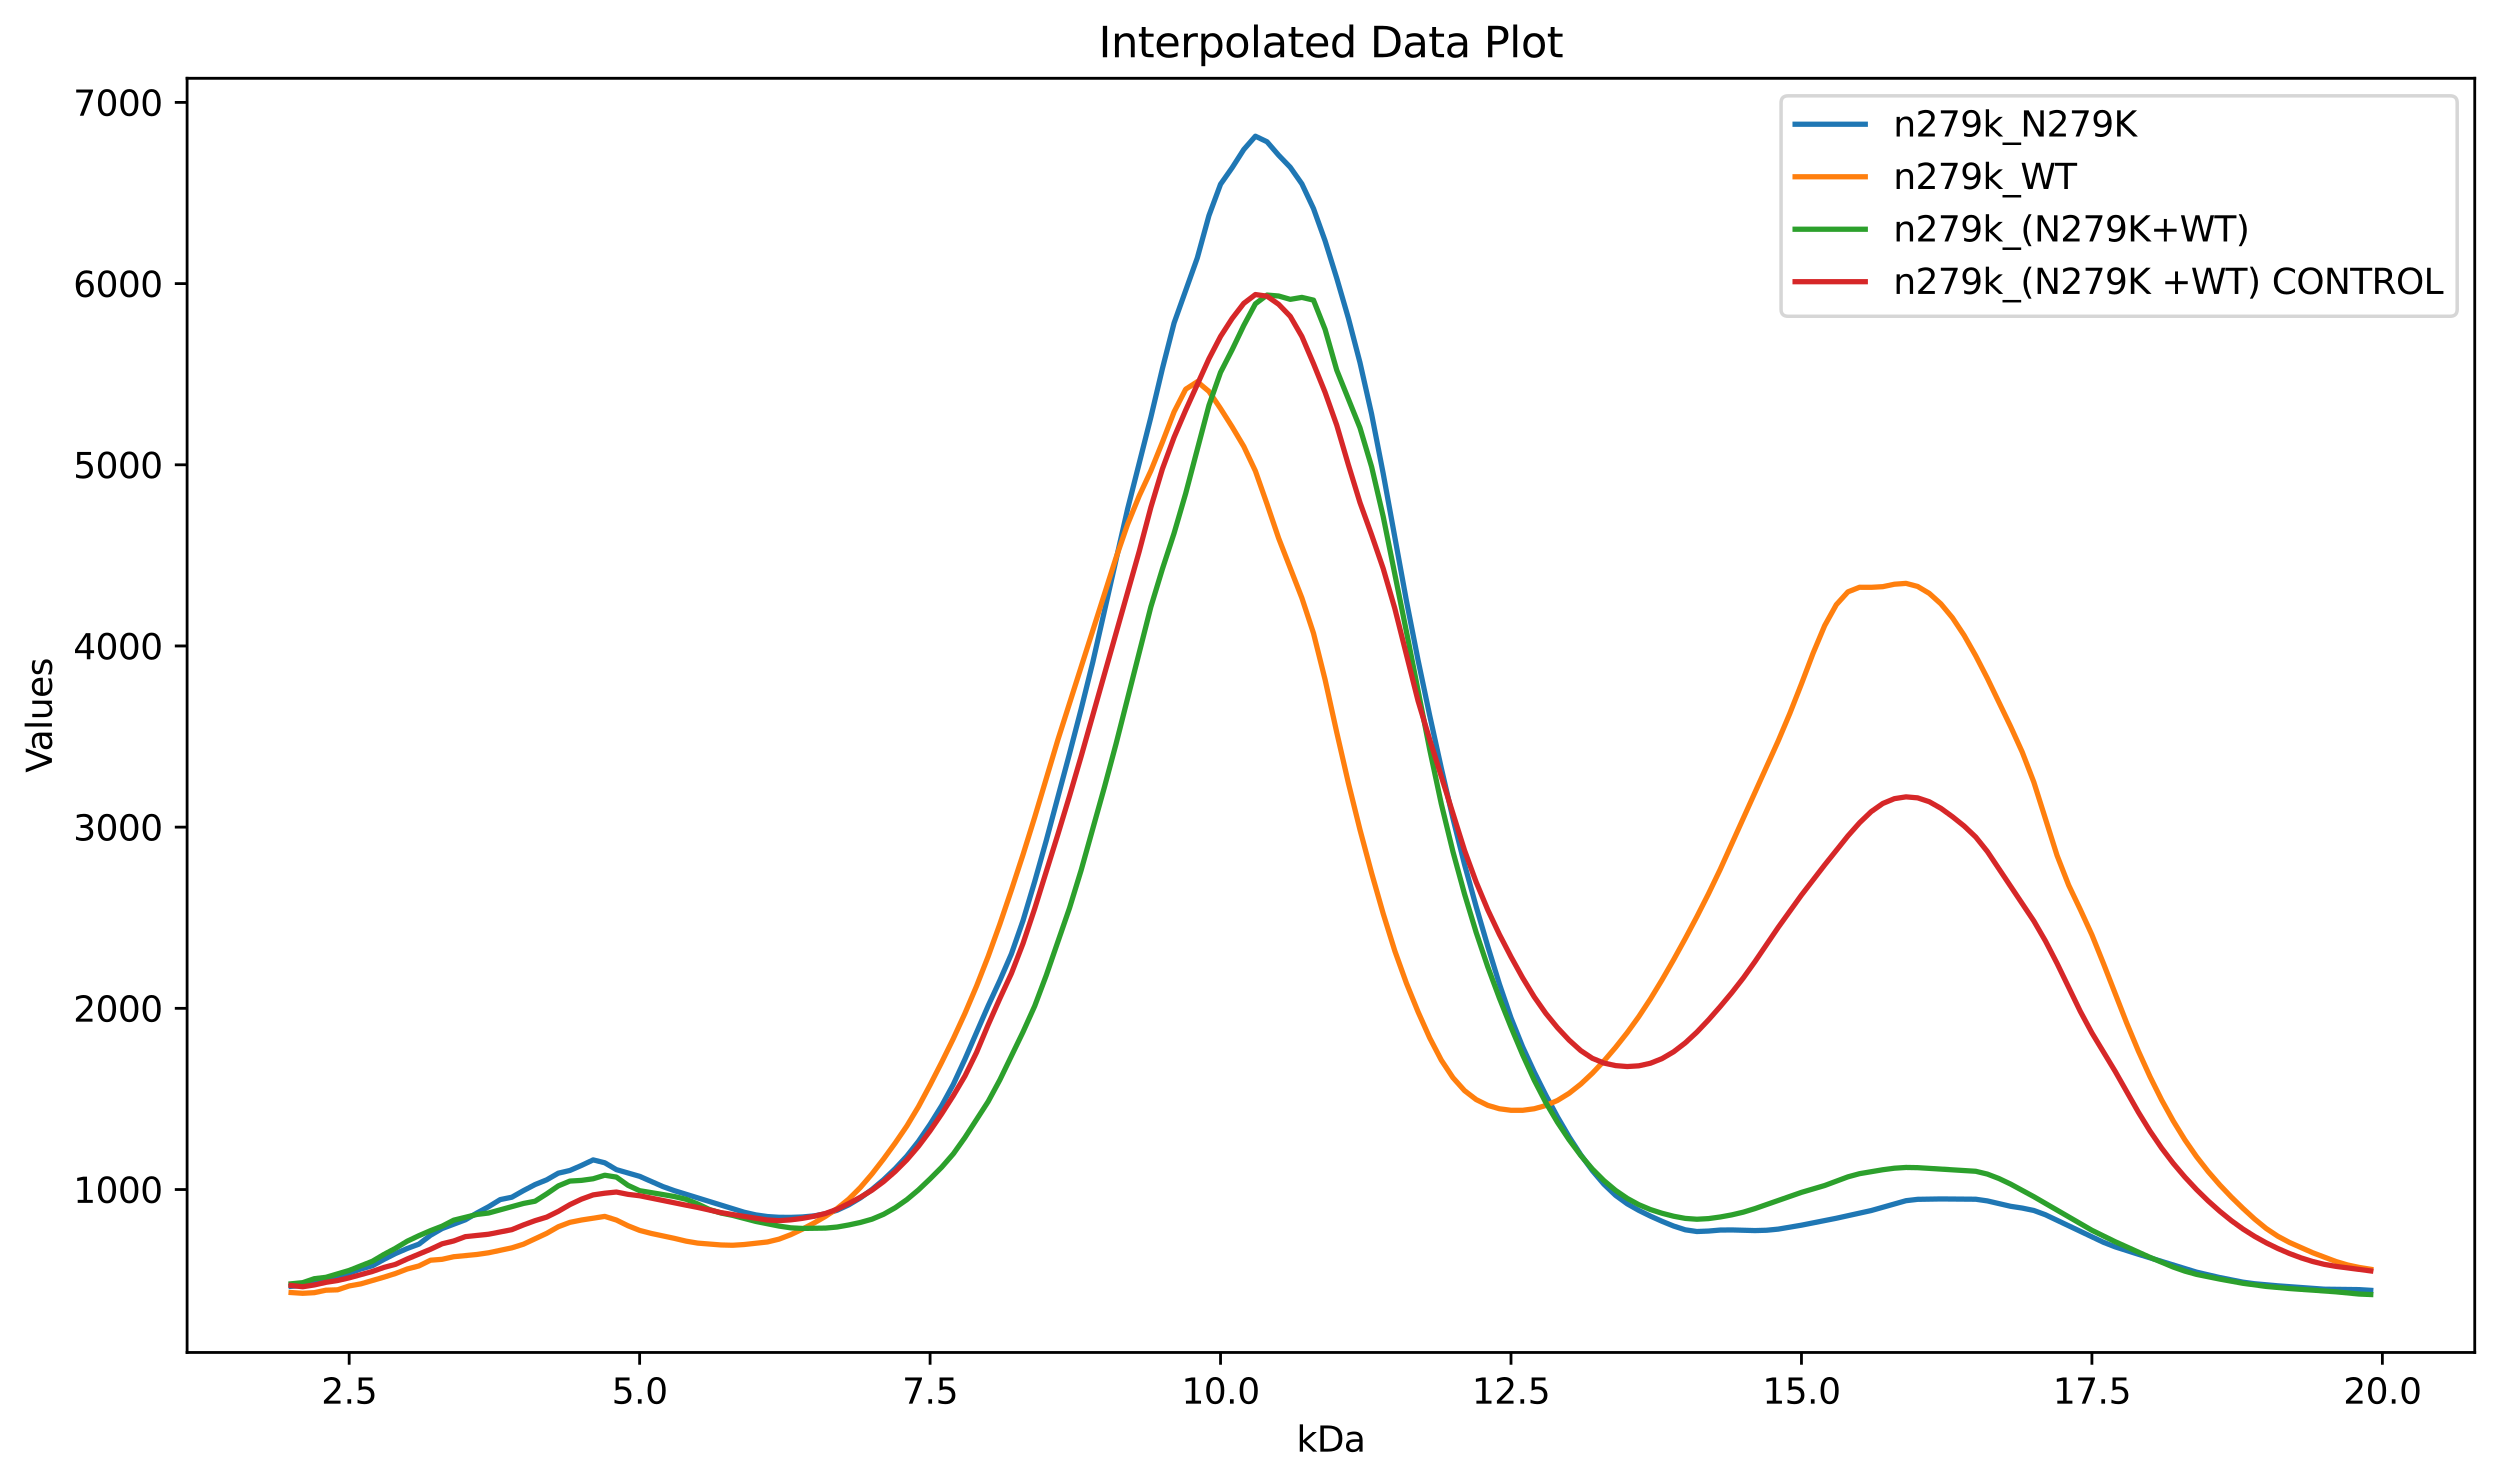 <?xml version="1.0" encoding="utf-8" standalone="no"?>
<!DOCTYPE svg PUBLIC "-//W3C//DTD SVG 1.1//EN"
  "http://www.w3.org/Graphics/SVG/1.1/DTD/svg11.dtd">
<svg xmlns:xlink="http://www.w3.org/1999/xlink" width="712.558pt" height="423.034pt" viewBox="0 0 712.558 423.034" xmlns="http://www.w3.org/2000/svg" version="1.1">
 <defs>
  <style type="text/css">*{stroke-linejoin: round; stroke-linecap: butt}</style>
 </defs>
 <g id="figure_1">
  <g id="patch_1">
   <path d="M 0 423.034 
L 712.558 423.034 
L 712.558 0 
L 0 0 
z
" style="fill: #ffffff"/>
  </g>
  <g id="axes_1">
   <g id="patch_2">
    <path d="M 53.328 385.478 
L 705.358 385.478 
L 705.358 22.318 
L 53.328 22.318 
z
" style="fill: #ffffff"/>
   </g>
   <g id="matplotlib.axis_1">
    <g id="xtick_1">
     <g id="line2d_1">
      <defs>
       <path id="m1f89e5b4b6" d="M 0 0 
L 0 3.5 
" style="stroke: #000000; stroke-width: 0.8"/>
      </defs>
      <g>
       <use xlink:href="#m1f89e5b4b6" x="99.523" y="385.478" style="stroke: #000000; stroke-width: 0.8"/>
      </g>
     </g>
     <g id="text_1">
      <!-- 2.5 -->
      <g transform="translate(91.572 400.077) scale(0.1 -0.1)">
       <defs>
        <path id="DejaVuSans-32" d="M 1228 531 
L 3431 531 
L 3431 0 
L 469 0 
L 469 531 
Q 828 903 1448 1529 
Q 2069 2156 2228 2338 
Q 2531 2678 2651 2914 
Q 2772 3150 2772 3378 
Q 2772 3750 2511 3984 
Q 2250 4219 1831 4219 
Q 1534 4219 1204 4116 
Q 875 4013 500 3803 
L 500 4441 
Q 881 4594 1212 4672 
Q 1544 4750 1819 4750 
Q 2544 4750 2975 4387 
Q 3406 4025 3406 3419 
Q 3406 3131 3298 2873 
Q 3191 2616 2906 2266 
Q 2828 2175 2409 1742 
Q 1991 1309 1228 531 
z
" transform="scale(0.016)"/>
        <path id="DejaVuSans-2e" d="M 684 794 
L 1344 794 
L 1344 0 
L 684 0 
L 684 794 
z
" transform="scale(0.016)"/>
        <path id="DejaVuSans-35" d="M 691 4666 
L 3169 4666 
L 3169 4134 
L 1269 4134 
L 1269 2991 
Q 1406 3038 1543 3061 
Q 1681 3084 1819 3084 
Q 2600 3084 3056 2656 
Q 3513 2228 3513 1497 
Q 3513 744 3044 326 
Q 2575 -91 1722 -91 
Q 1428 -91 1123 -41 
Q 819 9 494 109 
L 494 744 
Q 775 591 1075 516 
Q 1375 441 1709 441 
Q 2250 441 2565 725 
Q 2881 1009 2881 1497 
Q 2881 1984 2565 2268 
Q 2250 2553 1709 2553 
Q 1456 2553 1204 2497 
Q 953 2441 691 2322 
L 691 4666 
z
" transform="scale(0.016)"/>
       </defs>
       <use xlink:href="#DejaVuSans-32"/>
       <use xlink:href="#DejaVuSans-2e" transform="translate(63.623 0)"/>
       <use xlink:href="#DejaVuSans-35" transform="translate(95.41 0)"/>
      </g>
     </g>
    </g>
    <g id="xtick_2">
     <g id="line2d_2">
      <g>
       <use xlink:href="#m1f89e5b4b6" x="182.31" y="385.478" style="stroke: #000000; stroke-width: 0.8"/>
      </g>
     </g>
     <g id="text_2">
      <!-- 5.0 -->
      <g transform="translate(174.359 400.077) scale(0.1 -0.1)">
       <defs>
        <path id="DejaVuSans-30" d="M 2034 4250 
Q 1547 4250 1301 3770 
Q 1056 3291 1056 2328 
Q 1056 1369 1301 889 
Q 1547 409 2034 409 
Q 2525 409 2770 889 
Q 3016 1369 3016 2328 
Q 3016 3291 2770 3770 
Q 2525 4250 2034 4250 
z
M 2034 4750 
Q 2819 4750 3233 4129 
Q 3647 3509 3647 2328 
Q 3647 1150 3233 529 
Q 2819 -91 2034 -91 
Q 1250 -91 836 529 
Q 422 1150 422 2328 
Q 422 3509 836 4129 
Q 1250 4750 2034 4750 
z
" transform="scale(0.016)"/>
       </defs>
       <use xlink:href="#DejaVuSans-35"/>
       <use xlink:href="#DejaVuSans-2e" transform="translate(63.623 0)"/>
       <use xlink:href="#DejaVuSans-30" transform="translate(95.41 0)"/>
      </g>
     </g>
    </g>
    <g id="xtick_3">
     <g id="line2d_3">
      <g>
       <use xlink:href="#m1f89e5b4b6" x="265.097" y="385.478" style="stroke: #000000; stroke-width: 0.8"/>
      </g>
     </g>
     <g id="text_3">
      <!-- 7.5 -->
      <g transform="translate(257.146 400.077) scale(0.1 -0.1)">
       <defs>
        <path id="DejaVuSans-37" d="M 525 4666 
L 3525 4666 
L 3525 4397 
L 1831 0 
L 1172 0 
L 2766 4134 
L 525 4134 
L 525 4666 
z
" transform="scale(0.016)"/>
       </defs>
       <use xlink:href="#DejaVuSans-37"/>
       <use xlink:href="#DejaVuSans-2e" transform="translate(63.623 0)"/>
       <use xlink:href="#DejaVuSans-35" transform="translate(95.41 0)"/>
      </g>
     </g>
    </g>
    <g id="xtick_4">
     <g id="line2d_4">
      <g>
       <use xlink:href="#m1f89e5b4b6" x="347.884" y="385.478" style="stroke: #000000; stroke-width: 0.8"/>
      </g>
     </g>
     <g id="text_4">
      <!-- 10.0 -->
      <g transform="translate(336.751 400.077) scale(0.1 -0.1)">
       <defs>
        <path id="DejaVuSans-31" d="M 794 531 
L 1825 531 
L 1825 4091 
L 703 3866 
L 703 4441 
L 1819 4666 
L 2450 4666 
L 2450 531 
L 3481 531 
L 3481 0 
L 794 0 
L 794 531 
z
" transform="scale(0.016)"/>
       </defs>
       <use xlink:href="#DejaVuSans-31"/>
       <use xlink:href="#DejaVuSans-30" transform="translate(63.623 0)"/>
       <use xlink:href="#DejaVuSans-2e" transform="translate(127.246 0)"/>
       <use xlink:href="#DejaVuSans-30" transform="translate(159.033 0)"/>
      </g>
     </g>
    </g>
    <g id="xtick_5">
     <g id="line2d_5">
      <g>
       <use xlink:href="#m1f89e5b4b6" x="430.671" y="385.478" style="stroke: #000000; stroke-width: 0.8"/>
      </g>
     </g>
     <g id="text_5">
      <!-- 12.5 -->
      <g transform="translate(419.538 400.077) scale(0.1 -0.1)">
       <use xlink:href="#DejaVuSans-31"/>
       <use xlink:href="#DejaVuSans-32" transform="translate(63.623 0)"/>
       <use xlink:href="#DejaVuSans-2e" transform="translate(127.246 0)"/>
       <use xlink:href="#DejaVuSans-35" transform="translate(159.033 0)"/>
      </g>
     </g>
    </g>
    <g id="xtick_6">
     <g id="line2d_6">
      <g>
       <use xlink:href="#m1f89e5b4b6" x="513.458" y="385.478" style="stroke: #000000; stroke-width: 0.8"/>
      </g>
     </g>
     <g id="text_6">
      <!-- 15.0 -->
      <g transform="translate(502.325 400.077) scale(0.1 -0.1)">
       <use xlink:href="#DejaVuSans-31"/>
       <use xlink:href="#DejaVuSans-35" transform="translate(63.623 0)"/>
       <use xlink:href="#DejaVuSans-2e" transform="translate(127.246 0)"/>
       <use xlink:href="#DejaVuSans-30" transform="translate(159.033 0)"/>
      </g>
     </g>
    </g>
    <g id="xtick_7">
     <g id="line2d_7">
      <g>
       <use xlink:href="#m1f89e5b4b6" x="596.245" y="385.478" style="stroke: #000000; stroke-width: 0.8"/>
      </g>
     </g>
     <g id="text_7">
      <!-- 17.5 -->
      <g transform="translate(585.112 400.077) scale(0.1 -0.1)">
       <use xlink:href="#DejaVuSans-31"/>
       <use xlink:href="#DejaVuSans-37" transform="translate(63.623 0)"/>
       <use xlink:href="#DejaVuSans-2e" transform="translate(127.246 0)"/>
       <use xlink:href="#DejaVuSans-35" transform="translate(159.033 0)"/>
      </g>
     </g>
    </g>
    <g id="xtick_8">
     <g id="line2d_8">
      <g>
       <use xlink:href="#m1f89e5b4b6" x="679.032" y="385.478" style="stroke: #000000; stroke-width: 0.8"/>
      </g>
     </g>
     <g id="text_8">
      <!-- 20.0 -->
      <g transform="translate(667.899 400.077) scale(0.1 -0.1)">
       <use xlink:href="#DejaVuSans-32"/>
       <use xlink:href="#DejaVuSans-30" transform="translate(63.623 0)"/>
       <use xlink:href="#DejaVuSans-2e" transform="translate(127.246 0)"/>
       <use xlink:href="#DejaVuSans-30" transform="translate(159.033 0)"/>
      </g>
     </g>
    </g>
    <g id="text_9">
     <!-- kDa -->
     <g transform="translate(369.534 413.755) scale(0.1 -0.1)">
      <defs>
       <path id="DejaVuSans-6b" d="M 581 4863 
L 1159 4863 
L 1159 1991 
L 2875 3500 
L 3609 3500 
L 1753 1863 
L 3688 0 
L 2938 0 
L 1159 1709 
L 1159 0 
L 581 0 
L 581 4863 
z
" transform="scale(0.016)"/>
       <path id="DejaVuSans-44" d="M 1259 4147 
L 1259 519 
L 2022 519 
Q 2988 519 3436 956 
Q 3884 1394 3884 2338 
Q 3884 3275 3436 3711 
Q 2988 4147 2022 4147 
L 1259 4147 
z
M 628 4666 
L 1925 4666 
Q 3281 4666 3915 4102 
Q 4550 3538 4550 2338 
Q 4550 1131 3912 565 
Q 3275 0 1925 0 
L 628 0 
L 628 4666 
z
" transform="scale(0.016)"/>
       <path id="DejaVuSans-61" d="M 2194 1759 
Q 1497 1759 1228 1600 
Q 959 1441 959 1056 
Q 959 750 1161 570 
Q 1363 391 1709 391 
Q 2188 391 2477 730 
Q 2766 1069 2766 1631 
L 2766 1759 
L 2194 1759 
z
M 3341 1997 
L 3341 0 
L 2766 0 
L 2766 531 
Q 2569 213 2275 61 
Q 1981 -91 1556 -91 
Q 1019 -91 701 211 
Q 384 513 384 1019 
Q 384 1609 779 1909 
Q 1175 2209 1959 2209 
L 2766 2209 
L 2766 2266 
Q 2766 2663 2505 2880 
Q 2244 3097 1772 3097 
Q 1472 3097 1187 3025 
Q 903 2953 641 2809 
L 641 3341 
Q 956 3463 1253 3523 
Q 1550 3584 1831 3584 
Q 2591 3584 2966 3190 
Q 3341 2797 3341 1997 
z
" transform="scale(0.016)"/>
      </defs>
      <use xlink:href="#DejaVuSans-6b"/>
      <use xlink:href="#DejaVuSans-44" transform="translate(57.91 0)"/>
      <use xlink:href="#DejaVuSans-61" transform="translate(134.912 0)"/>
     </g>
    </g>
   </g>
   <g id="matplotlib.axis_2">
    <g id="ytick_1">
     <g id="line2d_9">
      <defs>
       <path id="m0d21ef1e6d" d="M 0 0 
L -3.5 0 
" style="stroke: #000000; stroke-width: 0.8"/>
      </defs>
      <g>
       <use xlink:href="#m0d21ef1e6d" x="53.328" y="339.039" style="stroke: #000000; stroke-width: 0.8"/>
      </g>
     </g>
     <g id="text_10">
      <!-- 1000 -->
      <g transform="translate(20.878 342.839) scale(0.1 -0.1)">
       <use xlink:href="#DejaVuSans-31"/>
       <use xlink:href="#DejaVuSans-30" transform="translate(63.623 0)"/>
       <use xlink:href="#DejaVuSans-30" transform="translate(127.246 0)"/>
       <use xlink:href="#DejaVuSans-30" transform="translate(190.869 0)"/>
      </g>
     </g>
    </g>
    <g id="ytick_2">
     <g id="line2d_10">
      <g>
       <use xlink:href="#m0d21ef1e6d" x="53.328" y="287.398" style="stroke: #000000; stroke-width: 0.8"/>
      </g>
     </g>
     <g id="text_11">
      <!-- 2000 -->
      <g transform="translate(20.878 291.197) scale(0.1 -0.1)">
       <use xlink:href="#DejaVuSans-32"/>
       <use xlink:href="#DejaVuSans-30" transform="translate(63.623 0)"/>
       <use xlink:href="#DejaVuSans-30" transform="translate(127.246 0)"/>
       <use xlink:href="#DejaVuSans-30" transform="translate(190.869 0)"/>
      </g>
     </g>
    </g>
    <g id="ytick_3">
     <g id="line2d_11">
      <g>
       <use xlink:href="#m0d21ef1e6d" x="53.328" y="235.757" style="stroke: #000000; stroke-width: 0.8"/>
      </g>
     </g>
     <g id="text_12">
      <!-- 3000 -->
      <g transform="translate(20.878 239.556) scale(0.1 -0.1)">
       <defs>
        <path id="DejaVuSans-33" d="M 2597 2516 
Q 3050 2419 3304 2112 
Q 3559 1806 3559 1356 
Q 3559 666 3084 287 
Q 2609 -91 1734 -91 
Q 1441 -91 1130 -33 
Q 819 25 488 141 
L 488 750 
Q 750 597 1062 519 
Q 1375 441 1716 441 
Q 2309 441 2620 675 
Q 2931 909 2931 1356 
Q 2931 1769 2642 2001 
Q 2353 2234 1838 2234 
L 1294 2234 
L 1294 2753 
L 1863 2753 
Q 2328 2753 2575 2939 
Q 2822 3125 2822 3475 
Q 2822 3834 2567 4026 
Q 2313 4219 1838 4219 
Q 1578 4219 1281 4162 
Q 984 4106 628 3988 
L 628 4550 
Q 988 4650 1302 4700 
Q 1616 4750 1894 4750 
Q 2613 4750 3031 4423 
Q 3450 4097 3450 3541 
Q 3450 3153 3228 2886 
Q 3006 2619 2597 2516 
z
" transform="scale(0.016)"/>
       </defs>
       <use xlink:href="#DejaVuSans-33"/>
       <use xlink:href="#DejaVuSans-30" transform="translate(63.623 0)"/>
       <use xlink:href="#DejaVuSans-30" transform="translate(127.246 0)"/>
       <use xlink:href="#DejaVuSans-30" transform="translate(190.869 0)"/>
      </g>
     </g>
    </g>
    <g id="ytick_4">
     <g id="line2d_12">
      <g>
       <use xlink:href="#m0d21ef1e6d" x="53.328" y="184.116" style="stroke: #000000; stroke-width: 0.8"/>
      </g>
     </g>
     <g id="text_13">
      <!-- 4000 -->
      <g transform="translate(20.878 187.915) scale(0.1 -0.1)">
       <defs>
        <path id="DejaVuSans-34" d="M 2419 4116 
L 825 1625 
L 2419 1625 
L 2419 4116 
z
M 2253 4666 
L 3047 4666 
L 3047 1625 
L 3713 1625 
L 3713 1100 
L 3047 1100 
L 3047 0 
L 2419 0 
L 2419 1100 
L 313 1100 
L 313 1709 
L 2253 4666 
z
" transform="scale(0.016)"/>
       </defs>
       <use xlink:href="#DejaVuSans-34"/>
       <use xlink:href="#DejaVuSans-30" transform="translate(63.623 0)"/>
       <use xlink:href="#DejaVuSans-30" transform="translate(127.246 0)"/>
       <use xlink:href="#DejaVuSans-30" transform="translate(190.869 0)"/>
      </g>
     </g>
    </g>
    <g id="ytick_5">
     <g id="line2d_13">
      <g>
       <use xlink:href="#m0d21ef1e6d" x="53.328" y="132.475" style="stroke: #000000; stroke-width: 0.8"/>
      </g>
     </g>
     <g id="text_14">
      <!-- 5000 -->
      <g transform="translate(20.878 136.274) scale(0.1 -0.1)">
       <use xlink:href="#DejaVuSans-35"/>
       <use xlink:href="#DejaVuSans-30" transform="translate(63.623 0)"/>
       <use xlink:href="#DejaVuSans-30" transform="translate(127.246 0)"/>
       <use xlink:href="#DejaVuSans-30" transform="translate(190.869 0)"/>
      </g>
     </g>
    </g>
    <g id="ytick_6">
     <g id="line2d_14">
      <g>
       <use xlink:href="#m0d21ef1e6d" x="53.328" y="80.833" style="stroke: #000000; stroke-width: 0.8"/>
      </g>
     </g>
     <g id="text_15">
      <!-- 6000 -->
      <g transform="translate(20.878 84.633) scale(0.1 -0.1)">
       <defs>
        <path id="DejaVuSans-36" d="M 2113 2584 
Q 1688 2584 1439 2293 
Q 1191 2003 1191 1497 
Q 1191 994 1439 701 
Q 1688 409 2113 409 
Q 2538 409 2786 701 
Q 3034 994 3034 1497 
Q 3034 2003 2786 2293 
Q 2538 2584 2113 2584 
z
M 3366 4563 
L 3366 3988 
Q 3128 4100 2886 4159 
Q 2644 4219 2406 4219 
Q 1781 4219 1451 3797 
Q 1122 3375 1075 2522 
Q 1259 2794 1537 2939 
Q 1816 3084 2150 3084 
Q 2853 3084 3261 2657 
Q 3669 2231 3669 1497 
Q 3669 778 3244 343 
Q 2819 -91 2113 -91 
Q 1303 -91 875 529 
Q 447 1150 447 2328 
Q 447 3434 972 4092 
Q 1497 4750 2381 4750 
Q 2619 4750 2861 4703 
Q 3103 4656 3366 4563 
z
" transform="scale(0.016)"/>
       </defs>
       <use xlink:href="#DejaVuSans-36"/>
       <use xlink:href="#DejaVuSans-30" transform="translate(63.623 0)"/>
       <use xlink:href="#DejaVuSans-30" transform="translate(127.246 0)"/>
       <use xlink:href="#DejaVuSans-30" transform="translate(190.869 0)"/>
      </g>
     </g>
    </g>
    <g id="ytick_7">
     <g id="line2d_15">
      <g>
       <use xlink:href="#m0d21ef1e6d" x="53.328" y="29.192" style="stroke: #000000; stroke-width: 0.8"/>
      </g>
     </g>
     <g id="text_16">
      <!-- 7000 -->
      <g transform="translate(20.878 32.991) scale(0.1 -0.1)">
       <use xlink:href="#DejaVuSans-37"/>
       <use xlink:href="#DejaVuSans-30" transform="translate(63.623 0)"/>
       <use xlink:href="#DejaVuSans-30" transform="translate(127.246 0)"/>
       <use xlink:href="#DejaVuSans-30" transform="translate(190.869 0)"/>
      </g>
     </g>
    </g>
    <g id="text_17">
     <!-- Values -->
     <g transform="translate(14.798 220.234) rotate(-90) scale(0.1 -0.1)">
      <defs>
       <path id="DejaVuSans-56" d="M 1831 0 
L 50 4666 
L 709 4666 
L 2188 738 
L 3669 4666 
L 4325 4666 
L 2547 0 
L 1831 0 
z
" transform="scale(0.016)"/>
       <path id="DejaVuSans-6c" d="M 603 4863 
L 1178 4863 
L 1178 0 
L 603 0 
L 603 4863 
z
" transform="scale(0.016)"/>
       <path id="DejaVuSans-75" d="M 544 1381 
L 544 3500 
L 1119 3500 
L 1119 1403 
Q 1119 906 1312 657 
Q 1506 409 1894 409 
Q 2359 409 2629 706 
Q 2900 1003 2900 1516 
L 2900 3500 
L 3475 3500 
L 3475 0 
L 2900 0 
L 2900 538 
Q 2691 219 2414 64 
Q 2138 -91 1772 -91 
Q 1169 -91 856 284 
Q 544 659 544 1381 
z
M 1991 3584 
L 1991 3584 
z
" transform="scale(0.016)"/>
       <path id="DejaVuSans-65" d="M 3597 1894 
L 3597 1613 
L 953 1613 
Q 991 1019 1311 708 
Q 1631 397 2203 397 
Q 2534 397 2845 478 
Q 3156 559 3463 722 
L 3463 178 
Q 3153 47 2828 -22 
Q 2503 -91 2169 -91 
Q 1331 -91 842 396 
Q 353 884 353 1716 
Q 353 2575 817 3079 
Q 1281 3584 2069 3584 
Q 2775 3584 3186 3129 
Q 3597 2675 3597 1894 
z
M 3022 2063 
Q 3016 2534 2758 2815 
Q 2500 3097 2075 3097 
Q 1594 3097 1305 2825 
Q 1016 2553 972 2059 
L 3022 2063 
z
" transform="scale(0.016)"/>
       <path id="DejaVuSans-73" d="M 2834 3397 
L 2834 2853 
Q 2591 2978 2328 3040 
Q 2066 3103 1784 3103 
Q 1356 3103 1142 2972 
Q 928 2841 928 2578 
Q 928 2378 1081 2264 
Q 1234 2150 1697 2047 
L 1894 2003 
Q 2506 1872 2764 1633 
Q 3022 1394 3022 966 
Q 3022 478 2636 193 
Q 2250 -91 1575 -91 
Q 1294 -91 989 -36 
Q 684 19 347 128 
L 347 722 
Q 666 556 975 473 
Q 1284 391 1588 391 
Q 1994 391 2212 530 
Q 2431 669 2431 922 
Q 2431 1156 2273 1281 
Q 2116 1406 1581 1522 
L 1381 1569 
Q 847 1681 609 1914 
Q 372 2147 372 2553 
Q 372 3047 722 3315 
Q 1072 3584 1716 3584 
Q 2034 3584 2315 3537 
Q 2597 3491 2834 3397 
z
" transform="scale(0.016)"/>
      </defs>
      <use xlink:href="#DejaVuSans-56"/>
      <use xlink:href="#DejaVuSans-61" transform="translate(60.658 0)"/>
      <use xlink:href="#DejaVuSans-6c" transform="translate(121.938 0)"/>
      <use xlink:href="#DejaVuSans-75" transform="translate(149.721 0)"/>
      <use xlink:href="#DejaVuSans-65" transform="translate(213.1 0)"/>
      <use xlink:href="#DejaVuSans-73" transform="translate(274.623 0)"/>
     </g>
    </g>
   </g>
   <g id="line2d_16">
    <path d="M 82.966 366.632 
L 86.277 366.288 
L 89.589 365.808 
L 96.212 364.076 
L 102.835 361.697 
L 106.146 360.765 
L 109.458 358.943 
L 112.769 357.265 
L 116.081 355.841 
L 119.392 354.61 
L 122.704 352.077 
L 126.015 350.169 
L 132.638 347.675 
L 135.949 345.724 
L 139.261 343.943 
L 142.572 341.912 
L 145.884 341.234 
L 149.195 339.358 
L 152.507 337.625 
L 155.818 336.281 
L 159.13 334.381 
L 162.441 333.608 
L 165.753 332.164 
L 169.064 330.596 
L 172.376 331.421 
L 175.687 333.372 
L 182.31 335.281 
L 188.933 338.196 
L 192.245 339.377 
L 198.868 341.422 
L 205.491 343.468 
L 212.113 345.517 
L 215.425 346.273 
L 218.736 346.744 
L 222.048 346.959 
L 225.359 346.979 
L 228.671 346.862 
L 231.982 346.56 
L 235.294 345.969 
L 238.605 344.941 
L 241.917 343.408 
L 245.228 341.425 
L 248.54 339.027 
L 251.851 336.236 
L 255.163 333.081 
L 258.474 329.515 
L 261.786 325.313 
L 265.097 320.458 
L 268.409 315.136 
L 271.72 309.06 
L 275.032 301.891 
L 281.655 286.662 
L 284.966 279.476 
L 288.277 271.873 
L 291.589 262.384 
L 294.9 251.305 
L 298.212 239.558 
L 304.835 214.825 
L 308.146 202.127 
L 311.458 188.794 
L 321.392 145.079 
L 328.015 118.949 
L 331.327 105.001 
L 334.638 92.065 
L 341.261 73.506 
L 344.573 61.457 
L 347.884 52.508 
L 351.196 47.79 
L 354.507 42.611 
L 357.819 38.825 
L 361.13 40.402 
L 364.441 44.239 
L 367.753 47.679 
L 371.064 52.403 
L 374.376 59.44 
L 377.687 68.659 
L 380.999 79.289 
L 384.31 90.654 
L 387.622 103.33 
L 390.933 117.992 
L 394.245 134.978 
L 400.868 171.261 
L 404.179 188.136 
L 407.491 203.907 
L 410.802 218.921 
L 414.114 233.229 
L 417.425 246.394 
L 420.737 258.397 
L 424.048 269.713 
L 427.36 280.465 
L 430.671 290.14 
L 433.983 298.373 
L 437.294 305.55 
L 440.605 312.168 
L 443.917 318.342 
L 447.228 324.009 
L 450.54 329.123 
L 453.851 333.653 
L 457.163 337.543 
L 460.474 340.703 
L 463.786 343.109 
L 467.097 344.992 
L 470.409 346.622 
L 473.72 348.103 
L 477.032 349.454 
L 480.343 350.526 
L 483.655 351.013 
L 486.966 350.88 
L 490.278 350.598 
L 493.589 350.562 
L 500.212 350.743 
L 503.524 350.649 
L 506.835 350.33 
L 513.458 349.203 
L 523.392 347.233 
L 533.327 345.037 
L 543.261 342.224 
L 546.573 341.839 
L 553.196 341.726 
L 563.13 341.808 
L 566.442 342.286 
L 573.065 343.822 
L 576.376 344.327 
L 579.688 345.013 
L 582.999 346.234 
L 599.556 354.094 
L 602.868 355.382 
L 609.491 357.494 
L 626.048 362.583 
L 632.671 364.133 
L 639.294 365.443 
L 642.606 365.892 
L 649.229 366.487 
L 662.474 367.45 
L 672.409 367.572 
L 675.72 367.774 
L 675.72 367.774 
" clip-path="url(#p21563b621e)" style="fill: none; stroke: #1f77b4; stroke-width: 1.5; stroke-linecap: square"/>
   </g>
   <g id="line2d_17">
    <path d="M 82.966 368.405 
L 86.277 368.62 
L 89.589 368.44 
L 92.9 367.736 
L 96.212 367.628 
L 99.523 366.524 
L 102.835 365.934 
L 109.458 364.01 
L 112.769 362.96 
L 116.081 361.69 
L 119.392 360.825 
L 122.704 359.192 
L 126.015 358.933 
L 129.327 358.193 
L 135.949 357.55 
L 139.261 357.069 
L 145.884 355.665 
L 149.195 354.626 
L 155.818 351.536 
L 159.13 349.65 
L 162.441 348.397 
L 165.753 347.729 
L 172.376 346.7 
L 175.687 347.742 
L 178.999 349.368 
L 182.31 350.691 
L 185.622 351.555 
L 192.245 352.968 
L 195.556 353.758 
L 198.868 354.315 
L 205.491 354.842 
L 208.802 354.93 
L 212.113 354.719 
L 218.736 353.991 
L 222.048 353.185 
L 225.359 351.918 
L 228.671 350.356 
L 231.982 348.606 
L 235.294 346.688 
L 238.605 344.462 
L 241.917 341.767 
L 245.228 338.463 
L 248.54 334.594 
L 251.851 330.318 
L 255.163 325.772 
L 258.474 320.931 
L 261.786 315.42 
L 265.097 309.225 
L 268.409 302.756 
L 271.72 296.025 
L 275.032 288.827 
L 278.343 281.044 
L 281.655 272.592 
L 284.966 263.432 
L 288.277 253.685 
L 291.589 243.574 
L 294.9 232.967 
L 301.523 210.85 
L 318.081 159.015 
L 321.392 149.431 
L 324.704 141.331 
L 328.015 134.212 
L 331.327 126.002 
L 334.638 117.396 
L 337.95 110.935 
L 341.261 108.798 
L 344.573 111.559 
L 347.884 116.446 
L 351.196 121.679 
L 354.507 127.242 
L 357.819 134.25 
L 361.13 143.657 
L 364.441 153.402 
L 371.064 170.435 
L 374.376 180.486 
L 377.687 193.741 
L 380.999 208.735 
L 384.31 223.133 
L 387.622 236.475 
L 390.933 248.824 
L 394.245 260.412 
L 397.556 271.035 
L 400.868 280.257 
L 404.179 288.397 
L 407.491 295.814 
L 410.802 302.155 
L 414.114 307.159 
L 417.425 310.856 
L 420.737 313.4 
L 424.048 315.05 
L 427.36 316.024 
L 430.671 316.461 
L 433.983 316.463 
L 437.294 316.021 
L 440.605 315.101 
L 443.917 313.652 
L 447.228 311.616 
L 450.54 309.008 
L 453.851 305.91 
L 457.163 302.397 
L 460.474 298.528 
L 463.786 294.335 
L 467.097 289.757 
L 470.409 284.723 
L 473.72 279.279 
L 477.032 273.52 
L 480.343 267.506 
L 483.655 261.255 
L 486.966 254.74 
L 490.278 247.849 
L 506.835 211.173 
L 510.147 203.339 
L 513.458 194.913 
L 516.769 186.181 
L 520.081 178.301 
L 523.392 172.351 
L 526.704 168.692 
L 530.015 167.383 
L 533.327 167.402 
L 536.638 167.213 
L 539.95 166.518 
L 543.261 166.274 
L 546.573 167.15 
L 549.884 169.122 
L 553.196 172.106 
L 556.507 176.096 
L 559.819 181.088 
L 563.13 186.918 
L 566.442 193.334 
L 573.065 207.056 
L 576.376 214.345 
L 579.688 222.93 
L 586.31 243.833 
L 589.622 252.309 
L 592.933 259.231 
L 596.245 266.46 
L 599.556 274.679 
L 606.179 291.649 
L 609.491 299.584 
L 612.802 306.882 
L 616.114 313.517 
L 619.425 319.509 
L 622.737 324.881 
L 626.048 329.658 
L 629.36 333.901 
L 632.671 337.71 
L 635.983 341.182 
L 639.294 344.409 
L 642.606 347.442 
L 645.917 350.146 
L 649.229 352.351 
L 652.54 354.118 
L 659.163 357.053 
L 665.786 359.555 
L 669.097 360.539 
L 672.409 361.245 
L 675.72 361.773 
L 675.72 361.773 
" clip-path="url(#p21563b621e)" style="fill: none; stroke: #ff7f0e; stroke-width: 1.5; stroke-linecap: square"/>
   </g>
   <g id="line2d_18">
    <path d="M 82.966 365.915 
L 86.277 365.588 
L 89.589 364.456 
L 92.9 364.062 
L 99.523 362.1 
L 106.146 359.486 
L 109.458 357.526 
L 112.769 355.758 
L 116.081 353.764 
L 119.392 352.194 
L 122.704 350.761 
L 126.015 349.484 
L 129.327 347.774 
L 135.949 346.142 
L 139.261 345.737 
L 149.195 343.012 
L 152.507 342.374 
L 155.818 340.276 
L 159.13 338.009 
L 162.441 336.634 
L 165.753 336.434 
L 169.064 335.976 
L 172.376 334.968 
L 175.687 335.497 
L 178.999 337.85 
L 182.31 339.375 
L 188.933 340.471 
L 192.245 341.044 
L 195.556 341.824 
L 198.868 343.156 
L 202.179 344.734 
L 205.491 345.74 
L 208.802 346.411 
L 215.425 348.136 
L 222.048 349.459 
L 225.359 349.958 
L 228.671 350.13 
L 235.294 350.035 
L 238.605 349.731 
L 241.917 349.14 
L 245.228 348.429 
L 248.54 347.496 
L 251.851 346.098 
L 255.163 344.227 
L 258.474 341.922 
L 261.786 339.148 
L 265.097 336 
L 268.409 332.673 
L 271.72 328.868 
L 275.032 324.211 
L 281.655 313.956 
L 284.966 307.823 
L 291.589 294.124 
L 294.9 286.776 
L 298.212 277.983 
L 304.835 258.826 
L 308.146 248.046 
L 314.769 224.42 
L 318.081 212.084 
L 328.015 172.998 
L 331.327 162.114 
L 334.638 151.984 
L 337.95 140.634 
L 344.573 115.549 
L 347.884 106.131 
L 351.196 99.659 
L 354.507 92.75 
L 357.819 86.593 
L 361.13 84.099 
L 364.441 84.369 
L 367.753 85.322 
L 371.064 84.764 
L 374.376 85.544 
L 377.687 93.899 
L 380.999 105.486 
L 387.622 121.924 
L 390.933 133.016 
L 394.245 147.234 
L 400.868 180.056 
L 407.491 213.583 
L 410.802 229.117 
L 414.114 242.714 
L 417.425 254.817 
L 420.737 265.743 
L 424.048 275.576 
L 427.36 284.479 
L 430.671 292.758 
L 433.983 300.623 
L 437.294 307.879 
L 440.605 314.283 
L 443.917 319.886 
L 447.228 324.869 
L 450.54 329.311 
L 453.851 333.192 
L 457.163 336.507 
L 460.474 339.285 
L 463.786 341.556 
L 467.097 343.361 
L 470.409 344.747 
L 473.72 345.808 
L 477.032 346.657 
L 480.343 347.272 
L 483.655 347.511 
L 486.966 347.329 
L 490.278 346.873 
L 493.589 346.269 
L 496.901 345.487 
L 500.212 344.474 
L 513.458 339.852 
L 520.081 337.897 
L 526.704 335.428 
L 530.015 334.525 
L 536.638 333.403 
L 539.95 332.966 
L 543.261 332.75 
L 546.573 332.809 
L 563.13 333.842 
L 566.442 334.638 
L 569.753 335.911 
L 573.065 337.487 
L 579.688 341.079 
L 596.245 350.663 
L 602.868 353.912 
L 612.802 358.379 
L 619.425 361.142 
L 622.737 362.302 
L 626.048 363.227 
L 632.671 364.569 
L 639.294 365.773 
L 645.917 366.664 
L 652.54 367.262 
L 665.786 368.2 
L 672.409 368.835 
L 675.72 368.971 
L 675.72 368.971 
" clip-path="url(#p21563b621e)" style="fill: none; stroke: #2ca02c; stroke-width: 1.5; stroke-linecap: square"/>
   </g>
   <g id="line2d_19">
    <path d="M 82.966 366.392 
L 86.277 366.755 
L 89.589 366.237 
L 92.9 365.497 
L 96.212 364.98 
L 99.523 364.216 
L 106.146 362.392 
L 109.458 361.236 
L 112.769 360.351 
L 116.081 358.832 
L 122.704 356.066 
L 126.015 354.513 
L 129.327 353.705 
L 132.638 352.469 
L 139.261 351.782 
L 145.884 350.483 
L 149.195 349.131 
L 152.507 347.912 
L 155.818 346.905 
L 159.13 345.265 
L 162.441 343.34 
L 165.753 341.775 
L 169.064 340.574 
L 172.376 340.092 
L 175.687 339.756 
L 178.999 340.418 
L 182.31 340.818 
L 195.556 343.504 
L 198.868 344.148 
L 205.491 345.625 
L 212.113 346.7 
L 218.736 347.734 
L 222.048 347.908 
L 225.359 347.692 
L 228.671 347.264 
L 231.982 346.672 
L 235.294 345.86 
L 238.605 344.647 
L 241.917 343.027 
L 245.228 341.24 
L 248.54 339.23 
L 251.851 336.778 
L 255.163 333.888 
L 258.474 330.576 
L 261.786 326.718 
L 265.097 322.301 
L 268.409 317.453 
L 271.72 312.274 
L 275.032 306.685 
L 278.343 299.961 
L 281.655 292.08 
L 284.966 284.618 
L 288.277 277.454 
L 291.589 268.902 
L 294.9 259.008 
L 301.523 237.806 
L 304.835 226.897 
L 308.146 215.601 
L 324.704 157.162 
L 328.015 144.632 
L 331.327 133.616 
L 334.638 124.625 
L 337.95 116.903 
L 344.573 102.263 
L 347.884 95.891 
L 351.196 90.76 
L 354.507 86.459 
L 357.819 83.949 
L 361.13 84.418 
L 364.441 86.729 
L 367.753 90.166 
L 371.064 95.9 
L 374.376 103.647 
L 377.687 111.846 
L 380.999 121.182 
L 384.31 132.452 
L 387.622 143.234 
L 390.933 152.423 
L 394.245 162.05 
L 397.556 173.434 
L 404.179 199.77 
L 407.491 210.753 
L 417.425 242.377 
L 420.737 251.403 
L 424.048 259.323 
L 427.36 266.328 
L 430.671 272.717 
L 433.983 278.701 
L 437.294 284.143 
L 440.605 288.862 
L 443.917 292.914 
L 447.228 296.453 
L 450.54 299.436 
L 453.851 301.642 
L 457.163 303.001 
L 460.474 303.723 
L 463.786 303.991 
L 467.097 303.786 
L 470.409 303.046 
L 473.72 301.723 
L 477.032 299.781 
L 480.343 297.241 
L 483.655 294.177 
L 486.966 290.688 
L 490.278 286.915 
L 493.589 282.955 
L 496.901 278.711 
L 500.212 274.074 
L 506.835 264.319 
L 513.458 255.103 
L 520.081 246.516 
L 526.704 238.245 
L 530.015 234.507 
L 533.327 231.336 
L 536.638 229.013 
L 539.95 227.637 
L 543.261 227.122 
L 546.573 227.407 
L 549.884 228.506 
L 553.196 230.386 
L 556.507 232.784 
L 559.819 235.43 
L 563.13 238.569 
L 566.442 242.697 
L 579.688 262.5 
L 582.999 268.206 
L 586.31 274.595 
L 592.933 288.261 
L 596.245 294.405 
L 602.868 305.347 
L 609.491 317.015 
L 612.802 322.386 
L 616.114 327.23 
L 619.425 331.578 
L 622.737 335.486 
L 626.048 339.034 
L 629.36 342.272 
L 632.671 345.225 
L 635.983 347.905 
L 639.294 350.296 
L 642.606 352.392 
L 645.917 354.228 
L 649.229 355.849 
L 652.54 357.276 
L 655.852 358.517 
L 659.163 359.558 
L 662.474 360.366 
L 665.786 360.944 
L 675.72 362.248 
L 675.72 362.248 
" clip-path="url(#p21563b621e)" style="fill: none; stroke: #d62728; stroke-width: 1.5; stroke-linecap: square"/>
   </g>
   <g id="patch_3">
    <path d="M 53.328 385.478 
L 53.328 22.318 
" style="fill: none; stroke: #000000; stroke-width: 0.8; stroke-linejoin: miter; stroke-linecap: square"/>
   </g>
   <g id="patch_4">
    <path d="M 705.358 385.478 
L 705.358 22.318 
" style="fill: none; stroke: #000000; stroke-width: 0.8; stroke-linejoin: miter; stroke-linecap: square"/>
   </g>
   <g id="patch_5">
    <path d="M 53.328 385.478 
L 705.358 385.478 
" style="fill: none; stroke: #000000; stroke-width: 0.8; stroke-linejoin: miter; stroke-linecap: square"/>
   </g>
   <g id="patch_6">
    <path d="M 53.328 22.318 
L 705.358 22.318 
" style="fill: none; stroke: #000000; stroke-width: 0.8; stroke-linejoin: miter; stroke-linecap: square"/>
   </g>
   <g id="text_18">
    <!-- Interpolated Data Plot -->
    <g transform="translate(313.135 16.318) scale(0.12 -0.12)">
     <defs>
      <path id="DejaVuSans-49" d="M 628 4666 
L 1259 4666 
L 1259 0 
L 628 0 
L 628 4666 
z
" transform="scale(0.016)"/>
      <path id="DejaVuSans-6e" d="M 3513 2113 
L 3513 0 
L 2938 0 
L 2938 2094 
Q 2938 2591 2744 2837 
Q 2550 3084 2163 3084 
Q 1697 3084 1428 2787 
Q 1159 2491 1159 1978 
L 1159 0 
L 581 0 
L 581 3500 
L 1159 3500 
L 1159 2956 
Q 1366 3272 1645 3428 
Q 1925 3584 2291 3584 
Q 2894 3584 3203 3211 
Q 3513 2838 3513 2113 
z
" transform="scale(0.016)"/>
      <path id="DejaVuSans-74" d="M 1172 4494 
L 1172 3500 
L 2356 3500 
L 2356 3053 
L 1172 3053 
L 1172 1153 
Q 1172 725 1289 603 
Q 1406 481 1766 481 
L 2356 481 
L 2356 0 
L 1766 0 
Q 1100 0 847 248 
Q 594 497 594 1153 
L 594 3053 
L 172 3053 
L 172 3500 
L 594 3500 
L 594 4494 
L 1172 4494 
z
" transform="scale(0.016)"/>
      <path id="DejaVuSans-72" d="M 2631 2963 
Q 2534 3019 2420 3045 
Q 2306 3072 2169 3072 
Q 1681 3072 1420 2755 
Q 1159 2438 1159 1844 
L 1159 0 
L 581 0 
L 581 3500 
L 1159 3500 
L 1159 2956 
Q 1341 3275 1631 3429 
Q 1922 3584 2338 3584 
Q 2397 3584 2469 3576 
Q 2541 3569 2628 3553 
L 2631 2963 
z
" transform="scale(0.016)"/>
      <path id="DejaVuSans-70" d="M 1159 525 
L 1159 -1331 
L 581 -1331 
L 581 3500 
L 1159 3500 
L 1159 2969 
Q 1341 3281 1617 3432 
Q 1894 3584 2278 3584 
Q 2916 3584 3314 3078 
Q 3713 2572 3713 1747 
Q 3713 922 3314 415 
Q 2916 -91 2278 -91 
Q 1894 -91 1617 61 
Q 1341 213 1159 525 
z
M 3116 1747 
Q 3116 2381 2855 2742 
Q 2594 3103 2138 3103 
Q 1681 3103 1420 2742 
Q 1159 2381 1159 1747 
Q 1159 1113 1420 752 
Q 1681 391 2138 391 
Q 2594 391 2855 752 
Q 3116 1113 3116 1747 
z
" transform="scale(0.016)"/>
      <path id="DejaVuSans-6f" d="M 1959 3097 
Q 1497 3097 1228 2736 
Q 959 2375 959 1747 
Q 959 1119 1226 758 
Q 1494 397 1959 397 
Q 2419 397 2687 759 
Q 2956 1122 2956 1747 
Q 2956 2369 2687 2733 
Q 2419 3097 1959 3097 
z
M 1959 3584 
Q 2709 3584 3137 3096 
Q 3566 2609 3566 1747 
Q 3566 888 3137 398 
Q 2709 -91 1959 -91 
Q 1206 -91 779 398 
Q 353 888 353 1747 
Q 353 2609 779 3096 
Q 1206 3584 1959 3584 
z
" transform="scale(0.016)"/>
      <path id="DejaVuSans-64" d="M 2906 2969 
L 2906 4863 
L 3481 4863 
L 3481 0 
L 2906 0 
L 2906 525 
Q 2725 213 2448 61 
Q 2172 -91 1784 -91 
Q 1150 -91 751 415 
Q 353 922 353 1747 
Q 353 2572 751 3078 
Q 1150 3584 1784 3584 
Q 2172 3584 2448 3432 
Q 2725 3281 2906 2969 
z
M 947 1747 
Q 947 1113 1208 752 
Q 1469 391 1925 391 
Q 2381 391 2643 752 
Q 2906 1113 2906 1747 
Q 2906 2381 2643 2742 
Q 2381 3103 1925 3103 
Q 1469 3103 1208 2742 
Q 947 2381 947 1747 
z
" transform="scale(0.016)"/>
      <path id="DejaVuSans-20" transform="scale(0.016)"/>
      <path id="DejaVuSans-50" d="M 1259 4147 
L 1259 2394 
L 2053 2394 
Q 2494 2394 2734 2622 
Q 2975 2850 2975 3272 
Q 2975 3691 2734 3919 
Q 2494 4147 2053 4147 
L 1259 4147 
z
M 628 4666 
L 2053 4666 
Q 2838 4666 3239 4311 
Q 3641 3956 3641 3272 
Q 3641 2581 3239 2228 
Q 2838 1875 2053 1875 
L 1259 1875 
L 1259 0 
L 628 0 
L 628 4666 
z
" transform="scale(0.016)"/>
     </defs>
     <use xlink:href="#DejaVuSans-49"/>
     <use xlink:href="#DejaVuSans-6e" transform="translate(29.492 0)"/>
     <use xlink:href="#DejaVuSans-74" transform="translate(92.871 0)"/>
     <use xlink:href="#DejaVuSans-65" transform="translate(132.08 0)"/>
     <use xlink:href="#DejaVuSans-72" transform="translate(193.604 0)"/>
     <use xlink:href="#DejaVuSans-70" transform="translate(234.717 0)"/>
     <use xlink:href="#DejaVuSans-6f" transform="translate(298.193 0)"/>
     <use xlink:href="#DejaVuSans-6c" transform="translate(359.375 0)"/>
     <use xlink:href="#DejaVuSans-61" transform="translate(387.158 0)"/>
     <use xlink:href="#DejaVuSans-74" transform="translate(448.438 0)"/>
     <use xlink:href="#DejaVuSans-65" transform="translate(487.646 0)"/>
     <use xlink:href="#DejaVuSans-64" transform="translate(549.17 0)"/>
     <use xlink:href="#DejaVuSans-20" transform="translate(612.646 0)"/>
     <use xlink:href="#DejaVuSans-44" transform="translate(644.434 0)"/>
     <use xlink:href="#DejaVuSans-61" transform="translate(721.436 0)"/>
     <use xlink:href="#DejaVuSans-74" transform="translate(782.715 0)"/>
     <use xlink:href="#DejaVuSans-61" transform="translate(821.924 0)"/>
     <use xlink:href="#DejaVuSans-20" transform="translate(883.203 0)"/>
     <use xlink:href="#DejaVuSans-50" transform="translate(914.99 0)"/>
     <use xlink:href="#DejaVuSans-6c" transform="translate(975.293 0)"/>
     <use xlink:href="#DejaVuSans-6f" transform="translate(1003.076 0)"/>
     <use xlink:href="#DejaVuSans-74" transform="translate(1064.258 0)"/>
    </g>
   </g>
   <g id="legend_1">
    <g id="patch_7">
     <path d="M 509.646 90.143 
L 698.358 90.143 
Q 700.358 90.143 700.358 88.143 
L 700.358 29.318 
Q 700.358 27.318 698.358 27.318 
L 509.646 27.318 
Q 507.646 27.318 507.646 29.318 
L 507.646 88.143 
Q 507.646 90.143 509.646 90.143 
z
" style="fill: #ffffff; opacity: 0.8; stroke: #cccccc; stroke-linejoin: miter"/>
    </g>
    <g id="line2d_20">
     <path d="M 511.646 35.417 
L 521.646 35.417 
L 531.646 35.417 
" style="fill: none; stroke: #1f77b4; stroke-width: 1.5; stroke-linecap: square"/>
    </g>
    <g id="text_19">
     <!-- n279k_N279K  -->
     <g transform="translate(539.646 38.917) scale(0.1 -0.1)">
      <defs>
       <path id="DejaVuSans-39" d="M 703 97 
L 703 672 
Q 941 559 1184 500 
Q 1428 441 1663 441 
Q 2288 441 2617 861 
Q 2947 1281 2994 2138 
Q 2813 1869 2534 1725 
Q 2256 1581 1919 1581 
Q 1219 1581 811 2004 
Q 403 2428 403 3163 
Q 403 3881 828 4315 
Q 1253 4750 1959 4750 
Q 2769 4750 3195 4129 
Q 3622 3509 3622 2328 
Q 3622 1225 3098 567 
Q 2575 -91 1691 -91 
Q 1453 -91 1209 -44 
Q 966 3 703 97 
z
M 1959 2075 
Q 2384 2075 2632 2365 
Q 2881 2656 2881 3163 
Q 2881 3666 2632 3958 
Q 2384 4250 1959 4250 
Q 1534 4250 1286 3958 
Q 1038 3666 1038 3163 
Q 1038 2656 1286 2365 
Q 1534 2075 1959 2075 
z
" transform="scale(0.016)"/>
       <path id="DejaVuSans-5f" d="M 3263 -1063 
L 3263 -1509 
L -63 -1509 
L -63 -1063 
L 3263 -1063 
z
" transform="scale(0.016)"/>
       <path id="DejaVuSans-4e" d="M 628 4666 
L 1478 4666 
L 3547 763 
L 3547 4666 
L 4159 4666 
L 4159 0 
L 3309 0 
L 1241 3903 
L 1241 0 
L 628 0 
L 628 4666 
z
" transform="scale(0.016)"/>
       <path id="DejaVuSans-4b" d="M 628 4666 
L 1259 4666 
L 1259 2694 
L 3353 4666 
L 4166 4666 
L 1850 2491 
L 4331 0 
L 3500 0 
L 1259 2247 
L 1259 0 
L 628 0 
L 628 4666 
z
" transform="scale(0.016)"/>
       <path id="DejaVuSans-a0" transform="scale(0.016)"/>
      </defs>
      <use xlink:href="#DejaVuSans-6e"/>
      <use xlink:href="#DejaVuSans-32" transform="translate(63.379 0)"/>
      <use xlink:href="#DejaVuSans-37" transform="translate(127.002 0)"/>
      <use xlink:href="#DejaVuSans-39" transform="translate(190.625 0)"/>
      <use xlink:href="#DejaVuSans-6b" transform="translate(254.248 0)"/>
      <use xlink:href="#DejaVuSans-5f" transform="translate(312.158 0)"/>
      <use xlink:href="#DejaVuSans-4e" transform="translate(362.158 0)"/>
      <use xlink:href="#DejaVuSans-32" transform="translate(436.963 0)"/>
      <use xlink:href="#DejaVuSans-37" transform="translate(500.586 0)"/>
      <use xlink:href="#DejaVuSans-39" transform="translate(564.209 0)"/>
      <use xlink:href="#DejaVuSans-4b" transform="translate(627.832 0)"/>
      <use xlink:href="#DejaVuSans-a0" transform="translate(693.408 0)"/>
     </g>
    </g>
    <g id="line2d_21">
     <path d="M 511.646 50.373 
L 521.646 50.373 
L 531.646 50.373 
" style="fill: none; stroke: #ff7f0e; stroke-width: 1.5; stroke-linecap: square"/>
    </g>
    <g id="text_20">
     <!-- n279k_WT  -->
     <g transform="translate(539.646 53.873) scale(0.1 -0.1)">
      <defs>
       <path id="DejaVuSans-57" d="M 213 4666 
L 850 4666 
L 1831 722 
L 2809 4666 
L 3519 4666 
L 4500 722 
L 5478 4666 
L 6119 4666 
L 4947 0 
L 4153 0 
L 3169 4050 
L 2175 0 
L 1381 0 
L 213 4666 
z
" transform="scale(0.016)"/>
       <path id="DejaVuSans-54" d="M -19 4666 
L 3928 4666 
L 3928 4134 
L 2272 4134 
L 2272 0 
L 1638 0 
L 1638 4134 
L -19 4134 
L -19 4666 
z
" transform="scale(0.016)"/>
      </defs>
      <use xlink:href="#DejaVuSans-6e"/>
      <use xlink:href="#DejaVuSans-32" transform="translate(63.379 0)"/>
      <use xlink:href="#DejaVuSans-37" transform="translate(127.002 0)"/>
      <use xlink:href="#DejaVuSans-39" transform="translate(190.625 0)"/>
      <use xlink:href="#DejaVuSans-6b" transform="translate(254.248 0)"/>
      <use xlink:href="#DejaVuSans-5f" transform="translate(312.158 0)"/>
      <use xlink:href="#DejaVuSans-57" transform="translate(362.158 0)"/>
      <use xlink:href="#DejaVuSans-54" transform="translate(461.035 0)"/>
      <use xlink:href="#DejaVuSans-a0" transform="translate(522.119 0)"/>
     </g>
    </g>
    <g id="line2d_22">
     <path d="M 511.646 65.329 
L 521.646 65.329 
L 531.646 65.329 
" style="fill: none; stroke: #2ca02c; stroke-width: 1.5; stroke-linecap: square"/>
    </g>
    <g id="text_21">
     <!-- n279k_(N279K+WT) -->
     <g transform="translate(539.646 68.829) scale(0.1 -0.1)">
      <defs>
       <path id="DejaVuSans-28" d="M 1984 4856 
Q 1566 4138 1362 3434 
Q 1159 2731 1159 2009 
Q 1159 1288 1364 580 
Q 1569 -128 1984 -844 
L 1484 -844 
Q 1016 -109 783 600 
Q 550 1309 550 2009 
Q 550 2706 781 3412 
Q 1013 4119 1484 4856 
L 1984 4856 
z
" transform="scale(0.016)"/>
       <path id="DejaVuSans-2b" d="M 2944 4013 
L 2944 2272 
L 4684 2272 
L 4684 1741 
L 2944 1741 
L 2944 0 
L 2419 0 
L 2419 1741 
L 678 1741 
L 678 2272 
L 2419 2272 
L 2419 4013 
L 2944 4013 
z
" transform="scale(0.016)"/>
       <path id="DejaVuSans-29" d="M 513 4856 
L 1013 4856 
Q 1481 4119 1714 3412 
Q 1947 2706 1947 2009 
Q 1947 1309 1714 600 
Q 1481 -109 1013 -844 
L 513 -844 
Q 928 -128 1133 580 
Q 1338 1288 1338 2009 
Q 1338 2731 1133 3434 
Q 928 4138 513 4856 
z
" transform="scale(0.016)"/>
      </defs>
      <use xlink:href="#DejaVuSans-6e"/>
      <use xlink:href="#DejaVuSans-32" transform="translate(63.379 0)"/>
      <use xlink:href="#DejaVuSans-37" transform="translate(127.002 0)"/>
      <use xlink:href="#DejaVuSans-39" transform="translate(190.625 0)"/>
      <use xlink:href="#DejaVuSans-6b" transform="translate(254.248 0)"/>
      <use xlink:href="#DejaVuSans-5f" transform="translate(312.158 0)"/>
      <use xlink:href="#DejaVuSans-28" transform="translate(362.158 0)"/>
      <use xlink:href="#DejaVuSans-4e" transform="translate(401.172 0)"/>
      <use xlink:href="#DejaVuSans-32" transform="translate(475.977 0)"/>
      <use xlink:href="#DejaVuSans-37" transform="translate(539.6 0)"/>
      <use xlink:href="#DejaVuSans-39" transform="translate(603.223 0)"/>
      <use xlink:href="#DejaVuSans-4b" transform="translate(666.846 0)"/>
      <use xlink:href="#DejaVuSans-2b" transform="translate(732.422 0)"/>
      <use xlink:href="#DejaVuSans-57" transform="translate(816.211 0)"/>
      <use xlink:href="#DejaVuSans-54" transform="translate(915.088 0)"/>
      <use xlink:href="#DejaVuSans-29" transform="translate(976.172 0)"/>
     </g>
    </g>
    <g id="line2d_23">
     <path d="M 511.646 80.285 
L 521.646 80.285 
L 531.646 80.285 
" style="fill: none; stroke: #d62728; stroke-width: 1.5; stroke-linecap: square"/>
    </g>
    <g id="text_22">
     <!-- n279k_(N279K +WT) CONTROL -->
     <g transform="translate(539.646 83.785) scale(0.1 -0.1)">
      <defs>
       <path id="DejaVuSans-43" d="M 4122 4306 
L 4122 3641 
Q 3803 3938 3442 4084 
Q 3081 4231 2675 4231 
Q 1875 4231 1450 3742 
Q 1025 3253 1025 2328 
Q 1025 1406 1450 917 
Q 1875 428 2675 428 
Q 3081 428 3442 575 
Q 3803 722 4122 1019 
L 4122 359 
Q 3791 134 3420 21 
Q 3050 -91 2638 -91 
Q 1578 -91 968 557 
Q 359 1206 359 2328 
Q 359 3453 968 4101 
Q 1578 4750 2638 4750 
Q 3056 4750 3426 4639 
Q 3797 4528 4122 4306 
z
" transform="scale(0.016)"/>
       <path id="DejaVuSans-4f" d="M 2522 4238 
Q 1834 4238 1429 3725 
Q 1025 3213 1025 2328 
Q 1025 1447 1429 934 
Q 1834 422 2522 422 
Q 3209 422 3611 934 
Q 4013 1447 4013 2328 
Q 4013 3213 3611 3725 
Q 3209 4238 2522 4238 
z
M 2522 4750 
Q 3503 4750 4090 4092 
Q 4678 3434 4678 2328 
Q 4678 1225 4090 567 
Q 3503 -91 2522 -91 
Q 1538 -91 948 565 
Q 359 1222 359 2328 
Q 359 3434 948 4092 
Q 1538 4750 2522 4750 
z
" transform="scale(0.016)"/>
       <path id="DejaVuSans-52" d="M 2841 2188 
Q 3044 2119 3236 1894 
Q 3428 1669 3622 1275 
L 4263 0 
L 3584 0 
L 2988 1197 
Q 2756 1666 2539 1819 
Q 2322 1972 1947 1972 
L 1259 1972 
L 1259 0 
L 628 0 
L 628 4666 
L 2053 4666 
Q 2853 4666 3247 4331 
Q 3641 3997 3641 3322 
Q 3641 2881 3436 2590 
Q 3231 2300 2841 2188 
z
M 1259 4147 
L 1259 2491 
L 2053 2491 
Q 2509 2491 2742 2702 
Q 2975 2913 2975 3322 
Q 2975 3731 2742 3939 
Q 2509 4147 2053 4147 
L 1259 4147 
z
" transform="scale(0.016)"/>
       <path id="DejaVuSans-4c" d="M 628 4666 
L 1259 4666 
L 1259 531 
L 3531 531 
L 3531 0 
L 628 0 
L 628 4666 
z
" transform="scale(0.016)"/>
      </defs>
      <use xlink:href="#DejaVuSans-6e"/>
      <use xlink:href="#DejaVuSans-32" transform="translate(63.379 0)"/>
      <use xlink:href="#DejaVuSans-37" transform="translate(127.002 0)"/>
      <use xlink:href="#DejaVuSans-39" transform="translate(190.625 0)"/>
      <use xlink:href="#DejaVuSans-6b" transform="translate(254.248 0)"/>
      <use xlink:href="#DejaVuSans-5f" transform="translate(312.158 0)"/>
      <use xlink:href="#DejaVuSans-28" transform="translate(362.158 0)"/>
      <use xlink:href="#DejaVuSans-4e" transform="translate(401.172 0)"/>
      <use xlink:href="#DejaVuSans-32" transform="translate(475.977 0)"/>
      <use xlink:href="#DejaVuSans-37" transform="translate(539.6 0)"/>
      <use xlink:href="#DejaVuSans-39" transform="translate(603.223 0)"/>
      <use xlink:href="#DejaVuSans-4b" transform="translate(666.846 0)"/>
      <use xlink:href="#DejaVuSans-a0" transform="translate(732.422 0)"/>
      <use xlink:href="#DejaVuSans-2b" transform="translate(764.209 0)"/>
      <use xlink:href="#DejaVuSans-57" transform="translate(847.998 0)"/>
      <use xlink:href="#DejaVuSans-54" transform="translate(946.875 0)"/>
      <use xlink:href="#DejaVuSans-29" transform="translate(1007.959 0)"/>
      <use xlink:href="#DejaVuSans-20" transform="translate(1046.973 0)"/>
      <use xlink:href="#DejaVuSans-43" transform="translate(1078.76 0)"/>
      <use xlink:href="#DejaVuSans-4f" transform="translate(1148.584 0)"/>
      <use xlink:href="#DejaVuSans-4e" transform="translate(1227.295 0)"/>
      <use xlink:href="#DejaVuSans-54" transform="translate(1302.1 0)"/>
      <use xlink:href="#DejaVuSans-52" transform="translate(1363.184 0)"/>
      <use xlink:href="#DejaVuSans-4f" transform="translate(1432.666 0)"/>
      <use xlink:href="#DejaVuSans-4c" transform="translate(1511.377 0)"/>
     </g>
    </g>
   </g>
  </g>
 </g>
 <defs>
  <clipPath id="p21563b621e">
   <rect x="53.328" y="22.318" width="652.03" height="363.16"/>
  </clipPath>
 </defs>
</svg>
